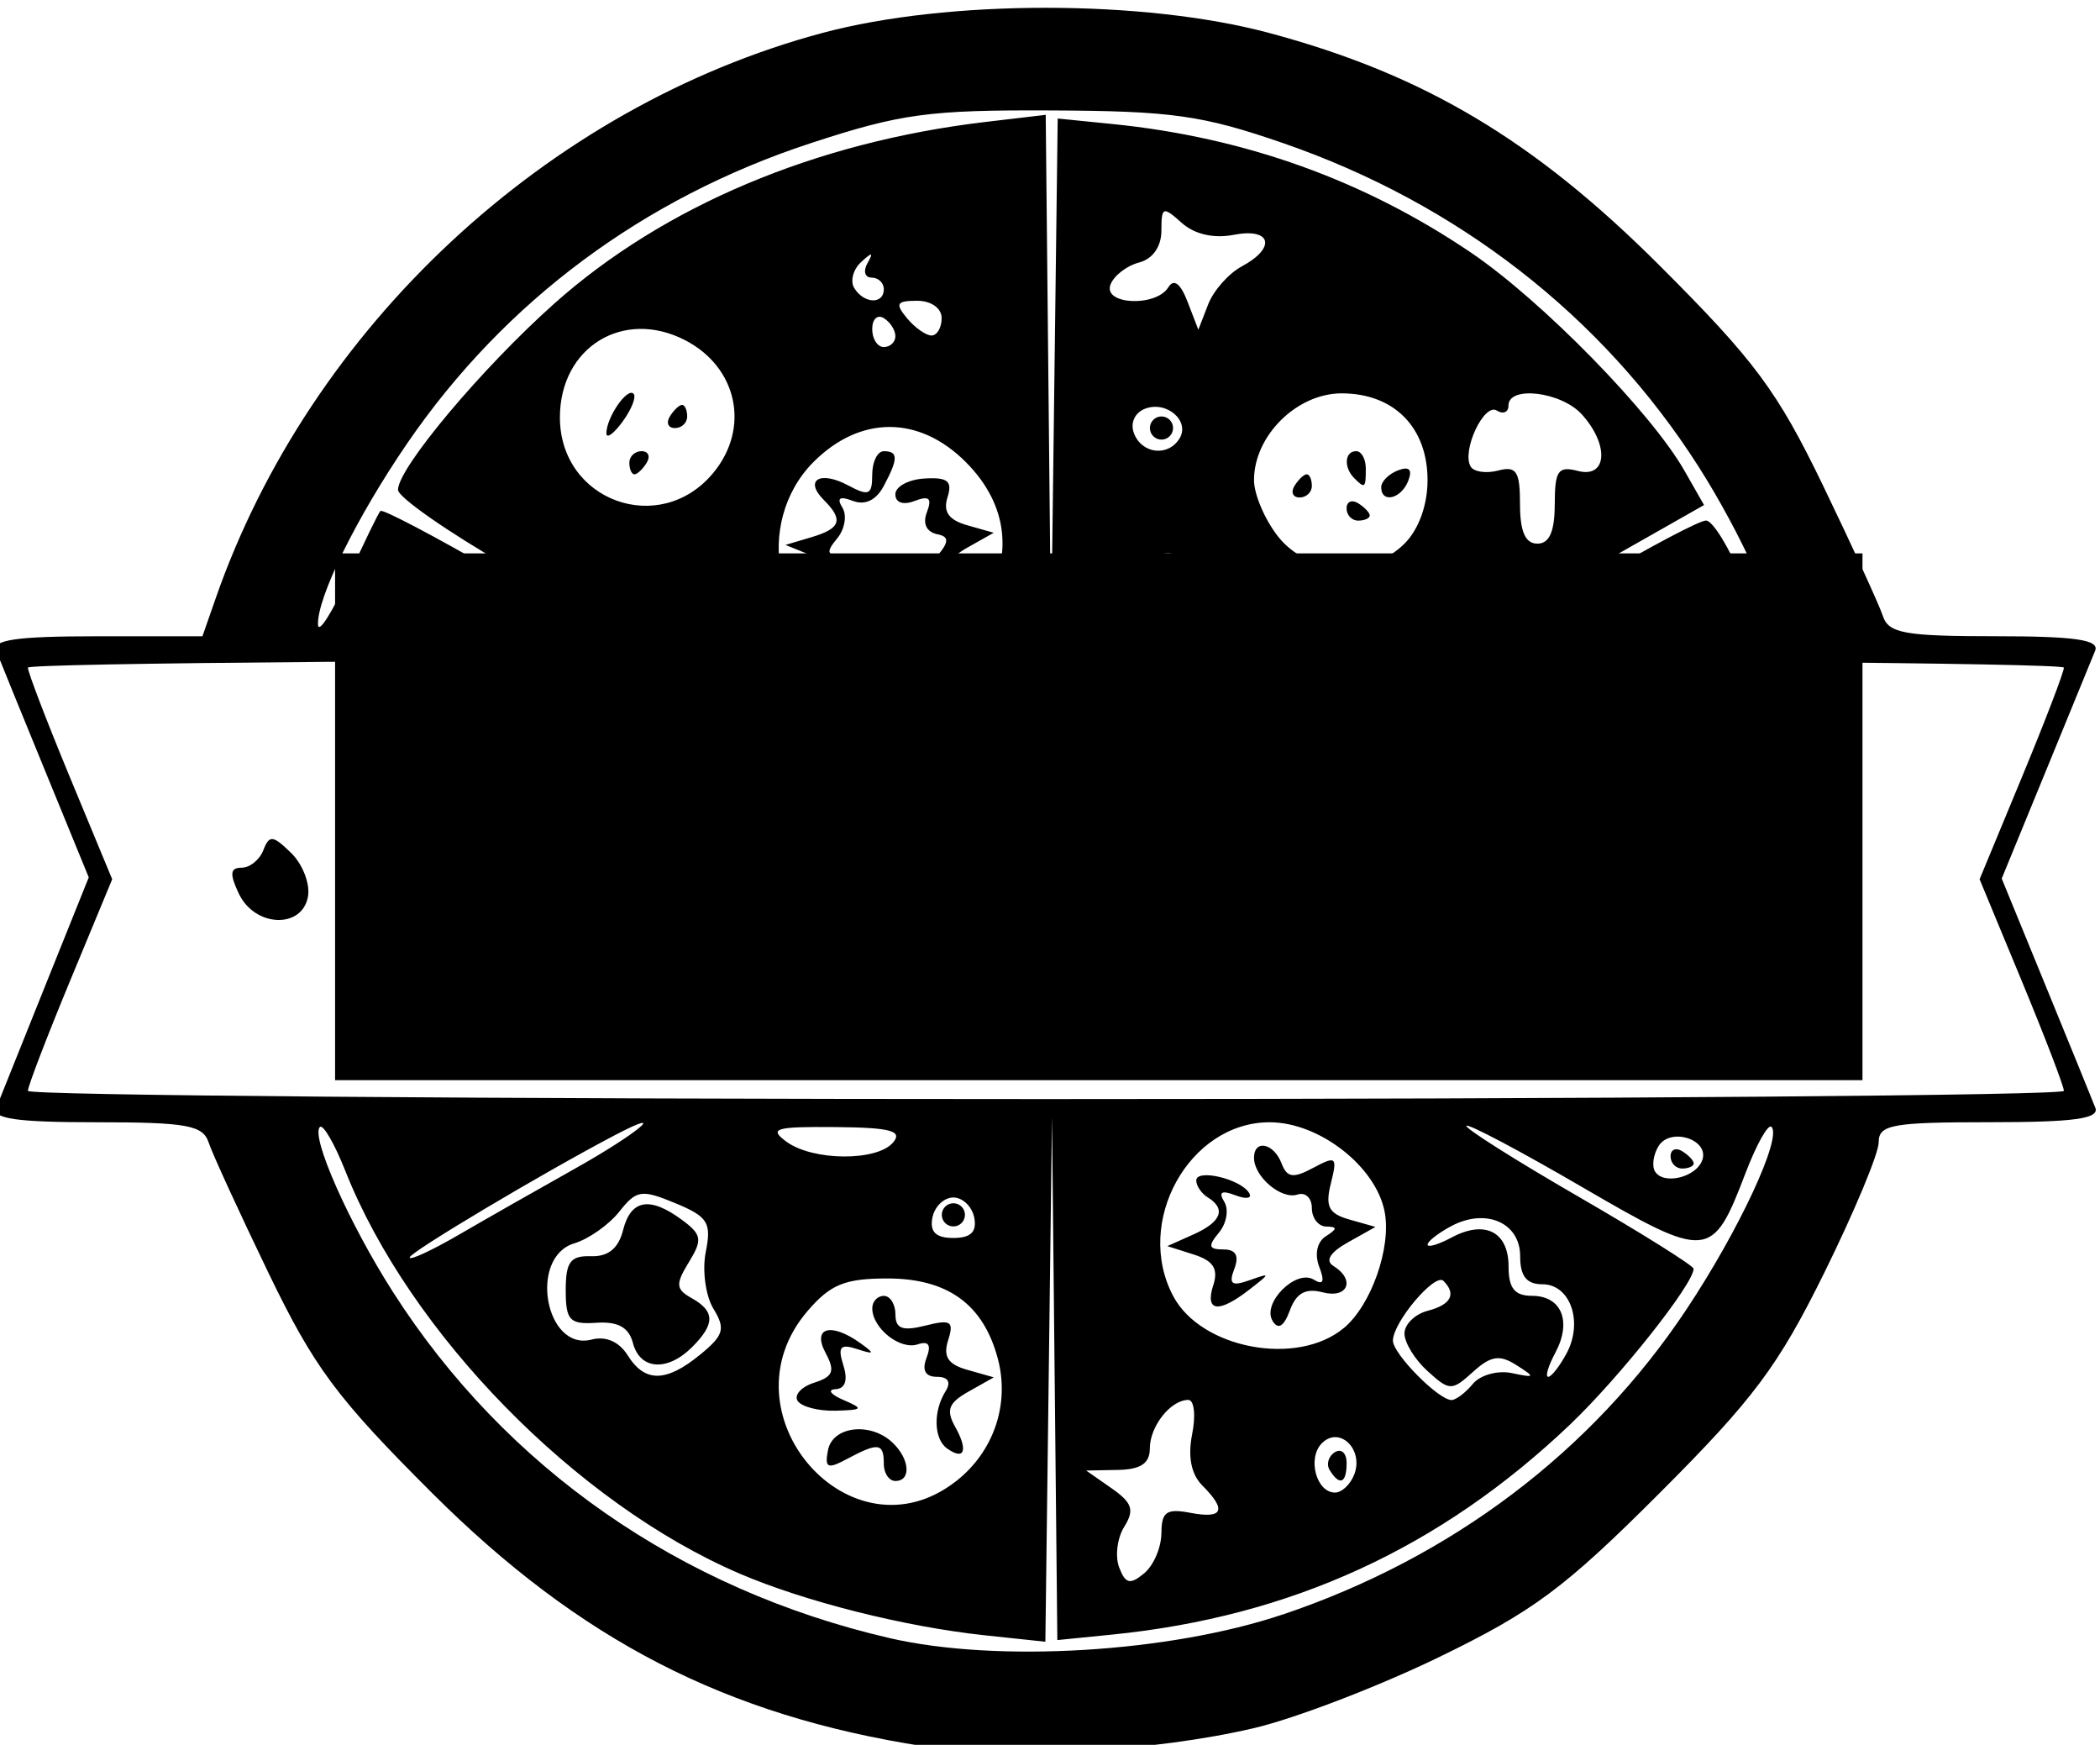 <?xml version="1.0" encoding="UTF-8" standalone="no"?>
<!-- Created with Inkscape (http://www.inkscape.org/) -->

<svg
   xmlns:dc="http://purl.org/dc/elements/1.1/"
   xmlns:cc="http://creativecommons.org/ns#"
   xmlns:rdf="http://www.w3.org/1999/02/22-rdf-syntax-ns#"
   xmlns:svg="http://www.w3.org/2000/svg"
   xmlns="http://www.w3.org/2000/svg"
   xmlns:sodipodi="http://sodipodi.sourceforge.net/DTD/sodipodi-0.dtd"
   xmlns:inkscape="http://www.inkscape.org/namespaces/inkscape"
   width="48.03mm"
   height="39.9mm"
   viewBox="0 0 48.03 39.9"
   version="1.1"
   id="svg8"
   inkscape:version="0.92.4 (5da689c313, 2019-01-14)"
   sodipodi:docname="logo.svg"
   inkscape:export-filename="C:\Users\diginamicS01P03\Documents\HTTP-HTML\TP pizzeria\logo2.png"
   inkscape:export-xdpi="96"
   inkscape:export-ydpi="96">
  <defs
     id="defs2" />
  <sodipodi:namedview
     id="base"
     pagecolor="#ffffff"
     bordercolor="#666666"
     borderopacity="1.0"
     inkscape:pageopacity="0.0"
     inkscape:pageshadow="2"
     inkscape:zoom="1.979899"
     inkscape:cx="69.290089"
     inkscape:cy="136.16559"
     inkscape:document-units="mm"
     inkscape:current-layer="layer1"
     showgrid="false"
     inkscape:window-width="1920"
     inkscape:window-height="1017"
     inkscape:window-x="-8"
     inkscape:window-y="-8"
     inkscape:window-maximized="1" />
  <g
     inkscape:label="Calque 1"
     inkscape:groupmode="layer"
     id="layer1"
     transform="translate(0,-257.1)">
    <path
       style="fill:#000000;stroke-width:0.265"
       d="m 21.14,297.034 c -4.531,-0.699 -7.88,-2.423 -11.26,-5.795 -2.183,-2.178 -2.694,-2.866 -3.742,-5.036 -0.667,-1.382 -1.282,-2.722 -1.366,-2.977 -0.13,-0.396 -0.502,-0.463 -2.57,-0.463 -1.828,0 -2.386,-0.081 -2.287,-0.331 0.072,-0.182 0.577,-1.442 1.123,-2.8 l 0.992,-2.469 -0.994,-2.426 c -0.547,-1.334 -1.052,-2.574 -1.123,-2.756 -0.097,-0.25 0.463,-0.331 2.294,-0.331 h 2.423 l 0.3,-0.86 c 2.161,-6.204 7.575,-11.248 13.885,-12.938 2.857,-0.765 7.349,-0.765 10.206,0 3.538,0.947 6.061,2.449 8.935,5.319 2.182,2.179 2.695,2.87 3.742,5.038 0.667,1.382 1.282,2.722 1.366,2.977 0.13,0.396 0.502,0.463 2.57,0.463 1.829,0 2.385,0.081 2.285,0.331 -0.073,0.182 -0.584,1.429 -1.135,2.77 l -1.002,2.44 1.006,2.455 c 0.553,1.35 1.064,2.604 1.135,2.786 0.098,0.251 -0.487,0.331 -2.413,0.331 -2.24,0 -2.542,0.055 -2.542,0.461 0,0.254 -0.559,1.593 -1.242,2.977 -1.056,2.14 -1.619,2.893 -3.77,5.044 -2.172,2.172 -2.883,2.701 -5.042,3.749 -1.382,0.671 -3.287,1.402 -4.233,1.624 -2.284,0.536 -5.582,0.718 -7.541,0.416 z m 8.2,-3.015 c 3.86,-1.299 7.072,-3.726 9.232,-6.977 1.202,-1.808 2.189,-3.929 1.944,-4.174 -0.076,-0.076 -0.344,0.404 -0.597,1.066 -0.755,1.977 -0.858,1.985 -3.735,0.31 -1.406,-0.819 -2.596,-1.449 -2.645,-1.401 -0.048,0.048 1.101,0.776 2.554,1.616 1.453,0.84 2.642,1.585 2.642,1.654 0,0.348 -1.692,2.482 -2.821,3.558 -2.968,2.828 -6.387,4.397 -10.474,4.807 l -1.257,0.126 -0.061,-5.987 -0.061,-5.987 -0.076,6.006 -0.076,6.006 -1.384,-0.147 c -1.823,-0.194 -4.113,-0.769 -5.607,-1.41 -3.734,-1.601 -7.547,-5.494 -9.02,-9.21 -0.248,-0.625 -0.51,-1.076 -0.582,-1.003 -0.214,0.214 0.669,2.205 1.674,3.776 2.571,4.019 6.568,6.803 11.357,7.911 2.457,0.568 6.401,0.331 8.993,-0.541 z m -2.776,-1.859 c 0,-0.489 0.115,-0.57 0.661,-0.466 0.75,0.143 0.839,-0.06 0.273,-0.626 -0.254,-0.254 -0.334,-0.658 -0.232,-1.172 0.086,-0.431 0.047,-0.784 -0.088,-0.784 -0.403,0 -0.88,0.602 -0.88,1.111 0,0.34 -0.208,0.48 -0.728,0.49 l -0.728,0.014 0.583,0.407 c 0.472,0.33 0.527,0.496 0.289,0.877 -0.162,0.259 -0.214,0.678 -0.117,0.932 0.144,0.376 0.25,0.401 0.571,0.135 0.217,-0.18 0.394,-0.593 0.394,-0.919 z m -4.692,-1.193 c 0.859,-0.676 1.226,-1.76 0.949,-2.801 -0.331,-1.24 -1.145,-1.831 -2.525,-1.831 -0.971,0 -1.301,0.134 -1.824,0.742 -2.014,2.342 0.994,5.782 3.4,3.889 z m -1.658,-0.398 c 0,-0.473 -0.127,-0.489 -0.835,-0.11 -0.454,0.243 -0.521,0.213 -0.442,-0.198 0.106,-0.548 0.97,-0.65 1.475,-0.174 0.397,0.374 0.435,0.879 0.066,0.879 -0.146,0 -0.265,-0.179 -0.265,-0.397 z m 1.448,-0.345 c -0.306,-0.219 -0.324,-0.849 -0.036,-1.309 0.132,-0.211 0.06,-0.331 -0.197,-0.331 -0.266,0 -0.347,-0.149 -0.238,-0.433 0.114,-0.297 0.05,-0.394 -0.204,-0.309 -0.403,0.134 -1.037,-0.371 -1.037,-0.826 0,-0.156 0.119,-0.283 0.265,-0.283 0.146,0 0.265,0.192 0.265,0.426 0,0.325 0.161,0.385 0.683,0.254 0.586,-0.147 0.66,-0.1 0.522,0.335 -0.119,0.375 -0.004,0.551 0.442,0.677 l 0.603,0.171 -0.577,0.325 c -0.46,0.259 -0.522,0.423 -0.306,0.808 0.301,0.537 0.212,0.777 -0.183,0.495 z m -3.42,-1.091 c -0.084,-0.135 0.088,-0.322 0.381,-0.415 0.433,-0.138 0.482,-0.265 0.259,-0.681 -0.314,-0.586 0.126,-0.705 0.803,-0.218 0.331,0.238 0.317,0.26 -0.083,0.13 -0.385,-0.125 -0.447,-0.051 -0.313,0.372 0.108,0.341 0.044,0.534 -0.181,0.546 -0.192,0.01 -0.11,0.121 0.181,0.246 0.472,0.203 0.453,0.229 -0.183,0.246 -0.392,0.01 -0.78,-0.092 -0.864,-0.227 z m 12.732,1.683 c 0.221,-0.575 -0.339,-1.115 -0.74,-0.714 -0.339,0.339 -0.129,1.129 0.3,1.129 0.155,0 0.353,-0.187 0.44,-0.415 z m -0.561,-0.096 c -0.084,-0.135 -0.031,-0.321 0.117,-0.412 0.148,-0.091 0.269,0.019 0.269,0.246 0,0.465 -0.159,0.533 -0.386,0.166 z m 3.273,-1.975 c 0.169,-0.203 0.57,-0.314 0.892,-0.246 0.534,0.112 0.543,0.096 0.104,-0.183 -0.385,-0.245 -0.584,-0.214 -0.992,0.155 -0.486,0.439 -0.536,0.439 -1.039,-0.017 -0.291,-0.263 -0.529,-0.65 -0.529,-0.86 0,-0.209 0.238,-0.443 0.529,-0.519 0.537,-0.14 0.665,-0.382 0.362,-0.685 -0.192,-0.192 -1.155,0.948 -1.155,1.367 0,0.302 1.043,1.358 1.34,1.358 0.1,0 0.32,-0.166 0.489,-0.37 z m -17.668,-0.672 c 0.537,-0.44 0.579,-0.587 0.298,-1.048 -0.179,-0.295 -0.258,-0.879 -0.174,-1.298 0.134,-0.669 0.049,-0.805 -0.697,-1.114 -0.774,-0.32 -0.888,-0.303 -1.281,0.194 -0.238,0.3 -0.7,0.626 -1.027,0.724 -1.054,0.316 -0.667,2.478 0.395,2.201 0.323,-0.085 0.629,0.049 0.823,0.359 0.394,0.63 0.879,0.625 1.663,-0.018 z m -1.542,-0.262 c -0.094,-0.358 -0.341,-0.496 -0.835,-0.463 -0.614,0.041 -0.702,-0.053 -0.702,-0.747 0,-0.646 0.108,-0.79 0.578,-0.775 0.393,0.013 0.628,-0.178 0.733,-0.595 0.177,-0.705 0.613,-0.78 1.35,-0.234 0.452,0.335 0.471,0.451 0.155,0.966 -0.309,0.505 -0.3,0.618 0.066,0.823 0.534,0.299 0.536,0.591 0.009,1.118 -0.566,0.566 -1.193,0.523 -1.354,-0.093 z m 21.355,0.235 c 0.384,-0.718 0.084,-1.578 -0.552,-1.578 -0.365,0 -0.511,-0.184 -0.511,-0.644 0,-0.767 -0.787,-1.108 -1.578,-0.685 -0.297,0.159 -0.539,0.348 -0.539,0.421 0,0.073 0.247,-1.3e-4 0.55,-0.162 0.761,-0.408 1.302,-0.132 1.302,0.664 0,0.497 0.139,0.67 0.537,0.67 0.676,0 0.915,0.586 0.532,1.302 -0.162,0.302 -0.235,0.55 -0.162,0.55 0.073,0 0.262,-0.243 0.421,-0.539 z m -5.1,-0.573 c 0.629,-0.521 1.095,-1.843 0.938,-2.662 -0.199,-1.038 -1.495,-2.048 -2.631,-2.048 -1.843,0 -3.108,2.287 -2.202,3.981 0.642,1.2 2.831,1.61 3.894,0.728 z m -1.625,-0.168 c -0.251,-0.406 0.537,-1.193 0.942,-0.943 0.216,0.134 0.255,0.044 0.125,-0.293 -0.111,-0.29 -0.05,-0.572 0.153,-0.701 0.264,-0.168 0.266,-0.216 0.009,-0.22 -0.182,-0.002 -0.331,-0.193 -0.331,-0.423 0,-0.23 -0.148,-0.37 -0.328,-0.309 -0.368,0.123 -0.995,-0.406 -0.995,-0.84 0,-0.429 0.451,-0.339 0.629,0.125 0.127,0.331 0.264,0.351 0.726,0.104 0.524,-0.281 0.556,-0.253 0.403,0.355 -0.133,0.531 -0.05,0.693 0.427,0.828 l 0.593,0.168 -0.631,0.354 c -0.408,0.228 -0.525,0.419 -0.331,0.539 0.51,0.315 0.331,0.753 -0.245,0.603 -0.39,-0.102 -0.604,0.015 -0.75,0.411 -0.138,0.372 -0.268,0.452 -0.398,0.242 z m -1.356,-0.816 c 0.119,-0.374 0.002,-0.558 -0.445,-0.701 l -0.606,-0.193 0.595,-0.266 c 0.639,-0.285 0.756,-0.584 0.331,-0.847 -0.146,-0.09 -0.265,-0.264 -0.265,-0.388 0,-0.274 1.011,-0.036 1.208,0.284 0.078,0.126 -0.062,0.151 -0.312,0.055 -0.316,-0.121 -0.394,-0.076 -0.256,0.147 0.109,0.177 0.055,0.495 -0.121,0.706 -0.257,0.31 -0.237,0.385 0.101,0.385 0.285,0 0.366,0.143 0.251,0.443 -0.134,0.349 -0.062,0.405 0.339,0.264 0.497,-0.175 0.497,-0.17 -0.005,0.219 -0.699,0.541 -1.01,0.499 -0.816,-0.11 z m -14.611,-2.659 c 1.44,-0.807 2.197,-1.439 0.926,-0.773 -1.643,0.861 -4.696,2.68 -4.696,2.798 0,0.074 0.506,-0.16 1.124,-0.519 0.618,-0.359 1.809,-1.037 2.646,-1.506 z m 9.144,1.116 c -0.049,-0.255 -0.265,-0.463 -0.479,-0.463 -0.214,0 -0.43,0.208 -0.479,0.463 -0.063,0.325 0.08,0.463 0.479,0.463 0.399,0 0.541,-0.138 0.479,-0.463 z m -0.743,-0.066 c 0,-0.146 0.119,-0.265 0.265,-0.265 0.146,0 0.265,0.119 0.265,0.265 0,0.146 -0.119,0.265 -0.265,0.265 -0.146,0 -0.265,-0.119 -0.265,-0.265 z m 17.396,-1.257 c 0.156,-0.47 -0.733,-0.75 -1.002,-0.316 -0.121,0.196 -0.158,0.458 -0.081,0.582 0.196,0.317 0.95,0.131 1.082,-0.266 z m -0.728,-0.082 c 0,-0.154 0.119,-0.207 0.265,-0.117 0.146,0.09 0.265,0.216 0.265,0.28 0,0.064 -0.119,0.117 -0.265,0.117 -0.146,0 -0.265,-0.126 -0.265,-0.28 z m -17.779,-0.319 c 0.219,-0.263 -0.063,-0.338 -1.32,-0.349 -1.385,-0.012 -1.534,0.032 -1.121,0.335 0.606,0.443 2.077,0.452 2.441,0.014 z m 26.775,-1.177 c 0,-0.104 -0.434,-1.235 -0.964,-2.514 l -0.964,-2.325 0.964,-2.325 c 0.53,-1.279 0.964,-2.41 0.964,-2.514 0,-0.104 -10.477,-0.188 -23.283,-0.188 -12.806,0 -23.283,0.085 -23.283,0.188 0,0.104 0.434,1.235 0.964,2.514 l 0.964,2.325 -0.964,2.325 c -0.53,1.279 -0.964,2.41 -0.964,2.514 0,0.104 10.477,0.188 23.283,0.188 12.806,0 23.283,-0.085 23.283,-0.188 z M 5.463,277.537 c -0.215,-0.456 -0.201,-0.595 0.063,-0.595 0.189,0 0.413,-0.181 0.498,-0.403 0.134,-0.35 0.218,-0.341 0.635,0.066 0.264,0.258 0.437,0.707 0.385,0.998 -0.134,0.745 -1.219,0.7 -1.58,-0.066 z m 35.329,0.066 c -0.122,-0.676 0.737,-1.609 0.956,-1.038 0.079,0.207 0.316,0.376 0.525,0.376 0.301,0 0.322,0.124 0.099,0.595 -0.362,0.766 -1.446,0.812 -1.58,0.066 z M 8.705,268.785 c 0.048,-0.048 1.244,0.581 2.658,1.398 1.415,0.817 2.612,1.445 2.66,1.397 0.048,-0.048 -1.038,-0.737 -2.415,-1.53 -1.376,-0.793 -2.504,-1.58 -2.505,-1.749 -0.003,-0.494 1.916,-2.781 3.573,-4.258 2.504,-2.232 5.975,-3.694 9.852,-4.153 l 1.389,-0.164 0.061,6.028 0.061,6.028 0.076,-5.986 0.076,-5.986 1.252,0.126 c 3.025,0.303 5.766,1.288 8.213,2.949 1.616,1.098 4.107,3.643 4.867,4.974 l 0.451,0.79 -2.497,1.417 c -1.373,0.779 -2.449,1.465 -2.391,1.523 0.058,0.058 1.131,-0.499 2.384,-1.24 1.253,-0.74 2.4,-1.346 2.549,-1.346 0.149,0 0.52,0.598 0.824,1.329 0.304,0.731 0.61,1.272 0.68,1.202 0.21,-0.21 -0.685,-2.217 -1.688,-3.785 -2.194,-3.43 -5.502,-6.001 -9.496,-7.379 -1.838,-0.634 -2.535,-0.733 -5.292,-0.745 -2.808,-0.013 -3.444,0.074 -5.505,0.749 -3.825,1.254 -6.998,3.613 -9.223,6.856 -1.16,1.692 -2.07,3.539 -2.046,4.154 0.009,0.218 0.314,-0.258 0.679,-1.058 0.365,-0.8 0.702,-1.495 0.749,-1.543 z m 11.509,2.484 c 0,-0.488 -0.442,-0.768 -0.659,-0.417 -0.298,0.483 -0.704,0.282 -0.531,-0.262 0.126,-0.396 0.012,-0.594 -0.445,-0.78 l -0.614,-0.249 0.595,-0.177 c 0.671,-0.199 0.737,-0.397 0.282,-0.851 -0.456,-0.456 -0.088,-0.678 0.555,-0.334 0.475,0.254 0.552,0.221 0.552,-0.243 0,-0.296 0.119,-0.538 0.265,-0.538 0.334,0 0.333,0.171 -0.004,0.801 -0.172,0.321 -0.426,0.441 -0.705,0.335 -0.3,-0.115 -0.374,-0.067 -0.238,0.154 0.109,0.177 0.055,0.495 -0.121,0.706 -0.257,0.31 -0.237,0.385 0.101,0.385 0.284,0 0.366,0.143 0.252,0.44 -0.12,0.314 -0.071,0.38 0.17,0.231 0.192,-0.119 0.422,-0.076 0.529,0.098 0.129,0.209 0.426,0.072 0.928,-0.429 0.577,-0.576 0.647,-0.755 0.324,-0.819 -0.26,-0.052 -0.353,-0.241 -0.25,-0.509 0.122,-0.318 0.051,-0.383 -0.279,-0.256 -0.265,0.102 -0.443,0.04 -0.443,-0.152 1.1e-4,-0.177 0.302,-0.34 0.671,-0.361 0.529,-0.031 0.639,0.06 0.522,0.43 -0.105,0.332 0.028,0.519 0.454,0.64 l 0.603,0.171 -0.577,0.325 c -0.469,0.264 -0.524,0.419 -0.297,0.825 0.251,0.448 0.208,0.482 -0.415,0.326 -0.579,-0.145 -0.695,-0.085 -0.695,0.36 0,0.762 1.192,0.719 1.692,-0.061 0.762,-1.19 0.637,-2.408 -0.349,-3.394 -1.067,-1.067 -2.413,-1.067 -3.48,0 -1.396,1.396 -0.857,3.989 0.829,3.989 0.502,0 0.779,-0.136 0.779,-0.381 z m 6.173,-1.049 c 0.376,-0.23 0.551,-0.184 0.855,0.225 0.297,0.4 0.453,0.444 0.699,0.198 0.512,-0.511 0.942,-0.367 1.226,0.411 0.146,0.4 0.275,0.571 0.287,0.379 0.011,-0.191 -0.109,-0.591 -0.268,-0.888 -0.224,-0.418 -0.46,-0.506 -1.048,-0.388 -0.417,0.084 -0.83,0.037 -0.917,-0.104 -0.494,-0.799 -1.749,0.129 -1.688,1.248 0.019,0.342 0.078,0.297 0.204,-0.156 0.098,-0.35 0.391,-0.767 0.651,-0.926 z m 11.361,1.257 c -0.179,-0.072 -0.536,-0.077 -0.794,-0.01 -0.257,0.067 -0.111,0.126 0.326,0.132 0.437,0.005 0.647,-0.05 0.468,-0.122 z m -5.627,-1.943 c 0.328,-0.328 0.529,-0.882 0.529,-1.455 0,-1.208 -0.769,-1.984 -1.965,-1.984 -1.025,0 -2.004,0.969 -2.004,1.984 0,0.325 0.247,0.904 0.548,1.287 0.687,0.874 2.103,0.956 2.891,0.168 z m -1.323,-0.809 c 0,-0.154 0.119,-0.207 0.265,-0.117 0.146,0.09 0.265,0.216 0.265,0.28 0,0.064 -0.119,0.117 -0.265,0.117 -0.146,0 -0.265,-0.126 -0.265,-0.28 z m -1.191,-0.514 c 0.09,-0.146 0.216,-0.265 0.28,-0.265 0.064,0 0.117,0.119 0.117,0.265 0,0.146 -0.126,0.265 -0.28,0.265 -0.154,0 -0.207,-0.119 -0.117,-0.265 z m 1.984,0.028 c 0,-0.13 0.173,-0.302 0.383,-0.383 0.256,-0.098 0.335,-0.02 0.236,0.236 -0.161,0.418 -0.62,0.527 -0.62,0.147 z m -0.617,-0.205 c -0.247,-0.247 -0.22,-0.617 0.044,-0.617 0.121,0 0.22,0.179 0.22,0.397 0,0.45 -0.019,0.466 -0.265,0.22 z m 4.586,0.598 c 0,-0.771 0.076,-0.881 0.529,-0.763 0.669,0.175 0.723,-0.593 0.091,-1.292 -0.47,-0.52 -1.679,-0.666 -1.679,-0.204 0,0.154 -0.12,0.206 -0.267,0.115 -0.293,-0.181 -0.809,0.925 -0.598,1.281 0.072,0.122 0.356,0.163 0.63,0.091 0.417,-0.11 0.499,0.018 0.499,0.771 0,0.625 0.122,0.901 0.397,0.901 0.275,0 0.397,-0.277 0.397,-0.901 z m -19.248,-0.716 c 0.851,-1.025 0.558,-2.416 -0.641,-3.036 -1.415,-0.732 -2.865,0.161 -2.865,1.765 0,1.911 2.286,2.74 3.506,1.271 z m -1.918,-0.234 c 0,-0.146 0.126,-0.265 0.28,-0.265 0.154,0 0.207,0.119 0.117,0.265 -0.09,0.146 -0.216,0.265 -0.28,0.265 -0.064,0 -0.117,-0.119 -0.117,-0.265 z m -0.525,-0.677 c 0.006,-0.366 0.476,-1.048 0.621,-0.902 0.069,0.069 -0.044,0.356 -0.25,0.638 -0.206,0.282 -0.373,0.401 -0.371,0.264 z m 1.451,-0.381 c 0.09,-0.146 0.216,-0.265 0.28,-0.265 0.064,0 0.117,0.119 0.117,0.265 0,0.146 -0.126,0.265 -0.28,0.265 -0.154,0 -0.207,-0.119 -0.117,-0.265 z m 11.656,0.506 c 0.249,-0.403 -0.292,-0.873 -0.786,-0.684 -0.238,0.091 -0.345,0.329 -0.254,0.564 0.181,0.471 0.78,0.539 1.04,0.119 z m -0.676,-0.242 c 0,-0.146 0.119,-0.265 0.265,-0.265 0.146,0 0.265,0.119 0.265,0.265 0,0.146 -0.119,0.265 -0.265,0.265 -0.146,0 -0.265,-0.119 -0.265,-0.265 z m -5.821,-2.101 c 0,-0.137 -0.119,-0.323 -0.265,-0.412 -0.146,-0.09 -0.265,0.022 -0.265,0.249 0,0.227 0.119,0.412 0.265,0.412 0.146,0 0.265,-0.112 0.265,-0.249 z m 1.058,-0.412 c 0,-0.228 -0.239,-0.397 -0.562,-0.397 -0.469,0 -0.507,0.065 -0.232,0.397 0.181,0.218 0.434,0.397 0.562,0.397 0.128,0 0.232,-0.179 0.232,-0.397 z m 6.864,-1.183 c 0.796,-0.426 0.679,-0.89 -0.184,-0.722 -0.459,0.089 -0.899,-0.013 -1.191,-0.275 -0.427,-0.383 -0.463,-0.369 -0.463,0.179 0,0.365 -0.197,0.647 -0.511,0.729 -0.281,0.073 -0.575,0.3 -0.653,0.504 -0.178,0.464 1.041,0.52 1.324,0.061 0.125,-0.202 0.277,-0.087 0.438,0.331 l 0.247,0.641 0.224,-0.578 c 0.123,-0.318 0.469,-0.709 0.768,-0.869 z m -8.187,0.521 c 0,-0.146 -0.126,-0.265 -0.28,-0.265 -0.154,0 -0.196,-0.149 -0.093,-0.331 0.143,-0.253 0.109,-0.259 -0.147,-0.023 -0.183,0.169 -0.253,0.437 -0.155,0.595 0.223,0.361 0.676,0.376 0.676,0.023 z"
       id="path3764"
       inkscape:connector-curvature="0"
       sodipodi:nodetypes="scccscscccscccccccscccccsscscsscccccscssccccccccccccccccccssccccccccscscsccccsccccsccsssccccccccccccccccccccsscccsccccccscssscccccccccccccscccccccccsscscsscscccssccccccscscsccccccccccccccsccccscccccccscccscscssssscccccscssscccccssccssscccssscsccsccccscccccccccccccccccccscsssssscccccccccccccccssccccscccccccccccccccscccsccccccccccccccccccsssscsscssscssscsccscssccccscccssccccscsscsscscccssscccccsssssscssssscsscccscccccccccsccccc" />
    <flowRoot
       xml:space="preserve"
       id="flowRoot3766"
       style="font-style:normal;font-weight:normal;font-size:40px;line-height:1.25;font-family:sans-serif;letter-spacing:0px;word-spacing:0px;fill:#000000;fill-opacity:1;stroke:none"
       transform="matrix(0.265,0,0,0.265,-25.396,171.047)"><flowRegion
         id="flowRegion3768"><rect
           id="rect3770"
           width="131.825"
           height="45.457"
           x="124.754"
           y="372.481" /></flowRegion><flowPara
         id="flowPara3772"
         style="font-style:normal;font-variant:normal;font-weight:normal;font-stretch:normal;font-size:21.333px;line-height:1.25;font-family:'Lobster Two';-inkscape-font-specification:'Lobster Two';letter-spacing:1.1px">La Florentina</flowPara></flowRoot>  </g>
</svg>

